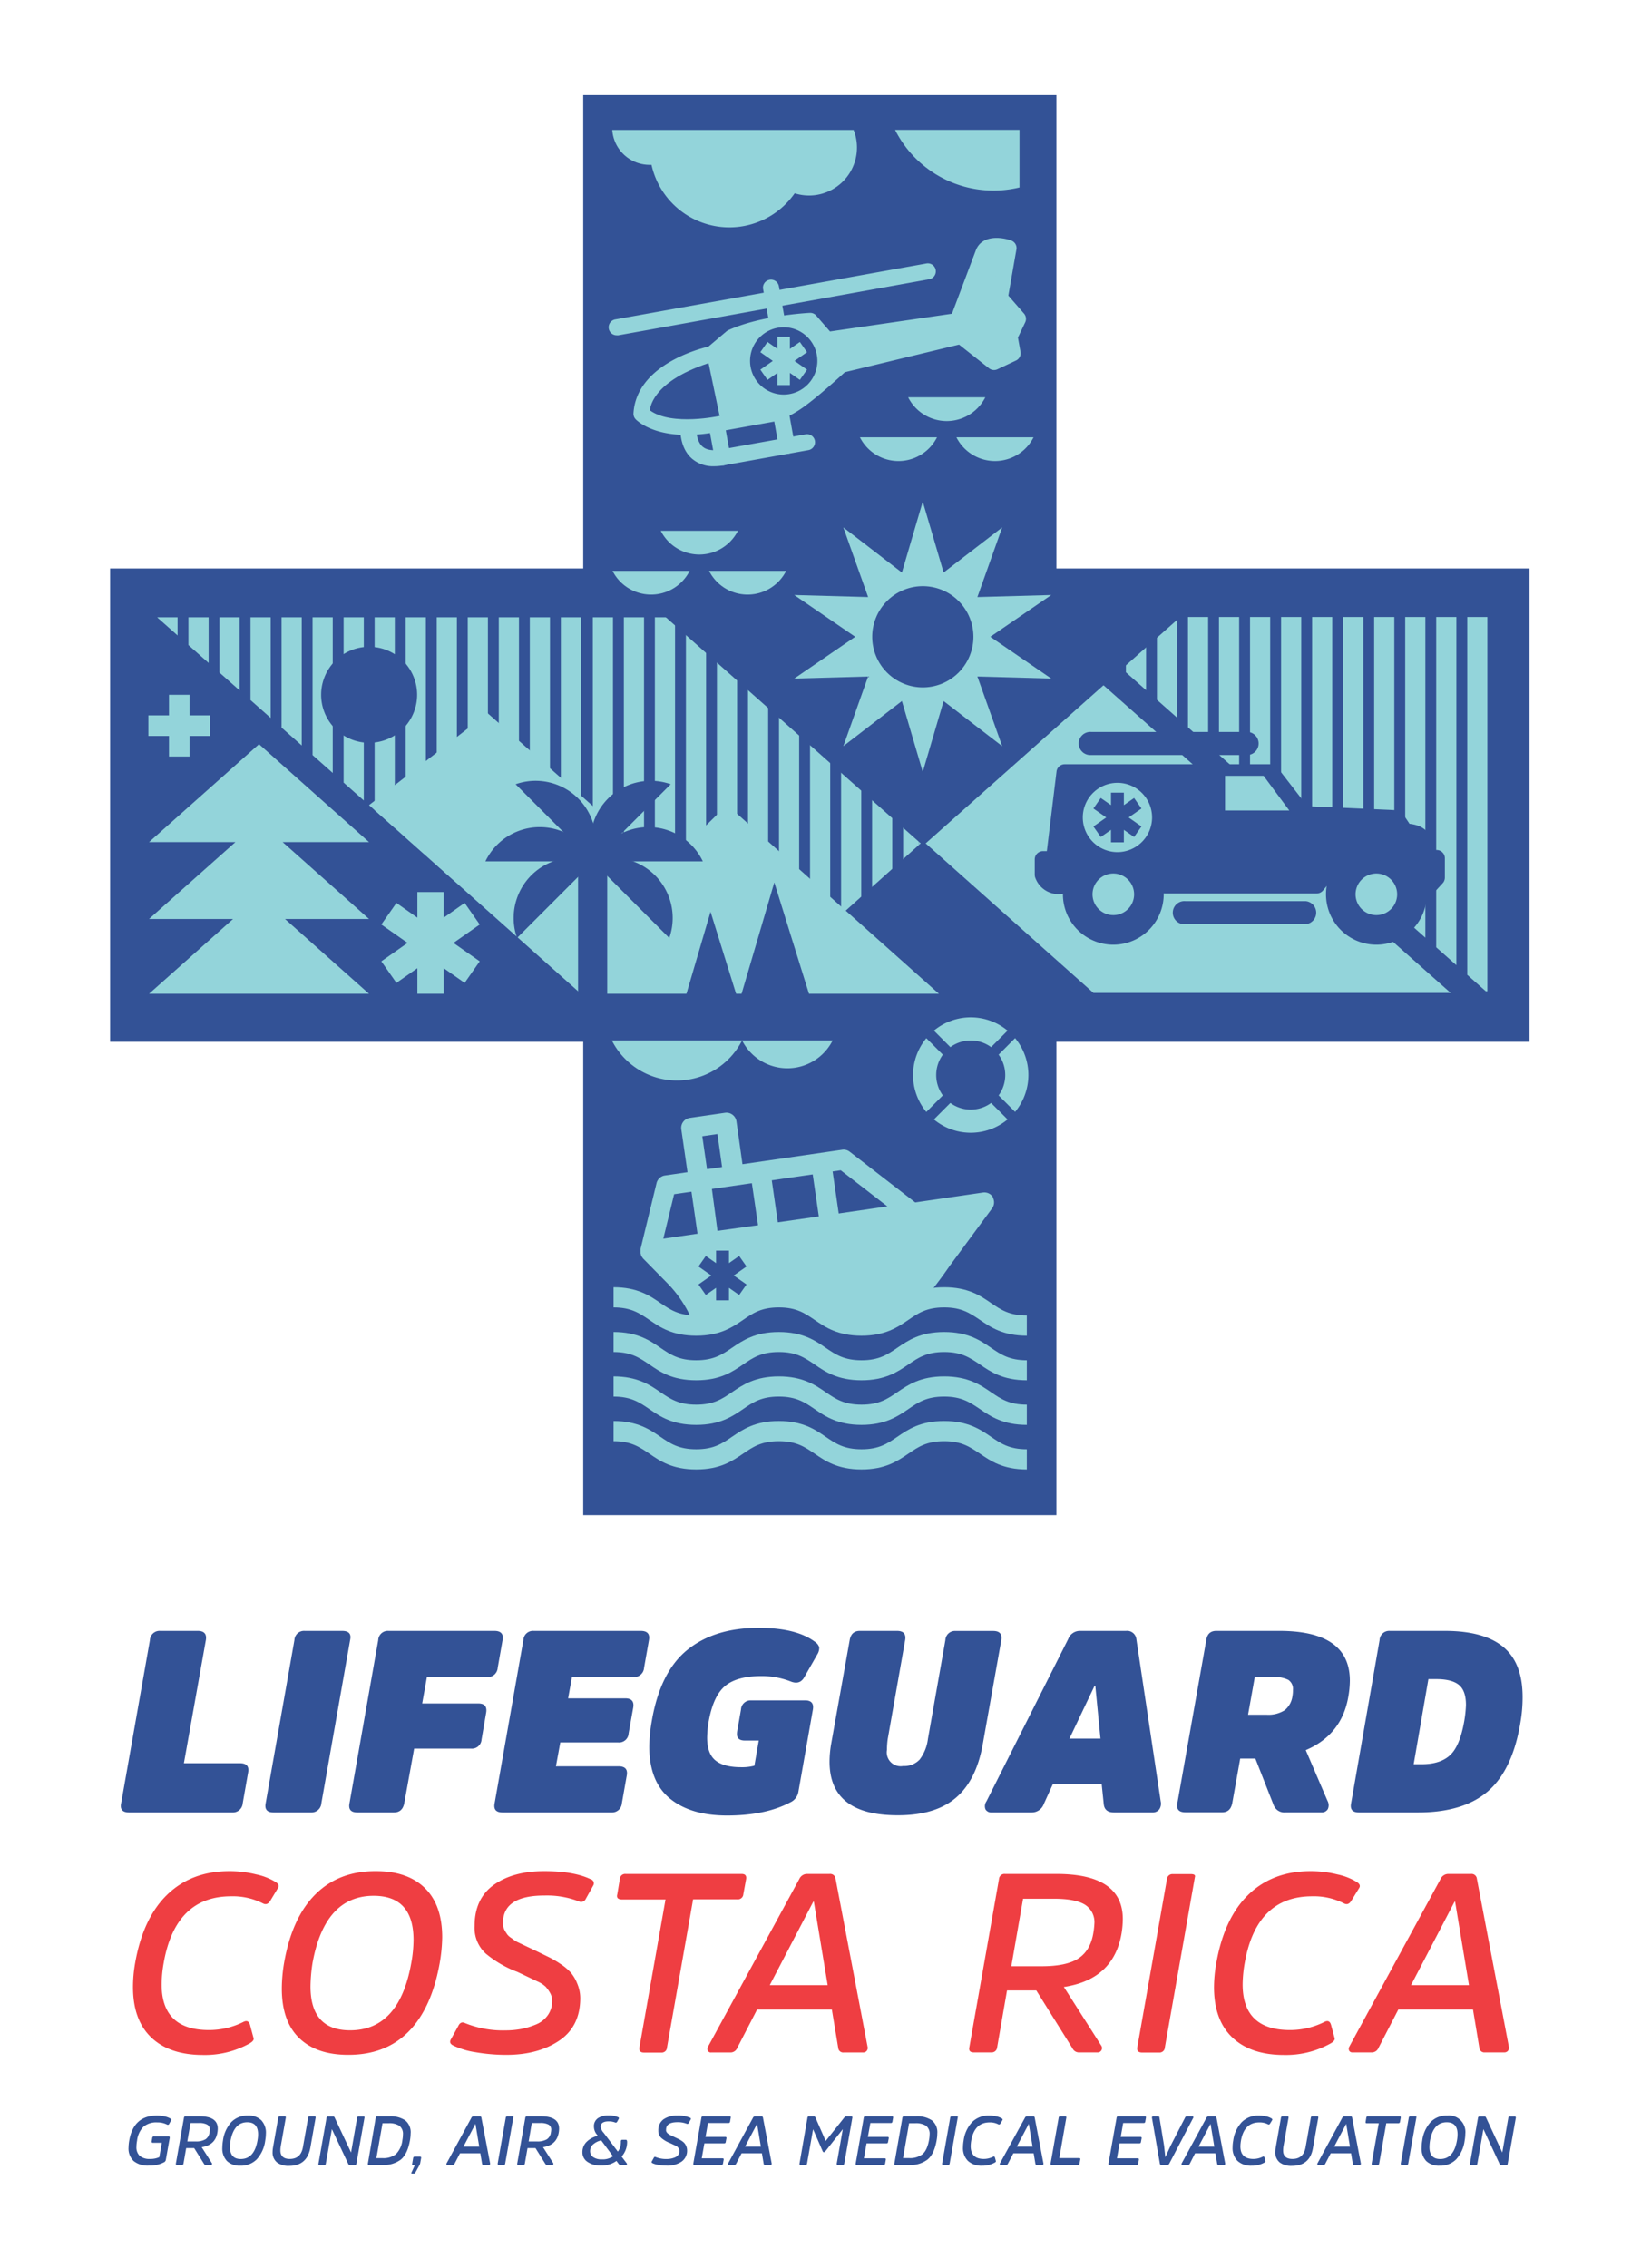 <svg id="Layer_1" data-name="Layer 1" xmlns="http://www.w3.org/2000/svg" xmlns:xlink="http://www.w3.org/1999/xlink" viewBox="0 0 500.94 687.83"><defs><style>.cls-1{fill:none;}.cls-2,.cls-7{fill:#335296;}.cls-3{fill:#ef3e42;}.cls-4,.cls-8{fill:#93d4da;}.cls-5{clip-path:url(#clip-path);}.cls-6{clip-path:url(#clip-path-2);}.cls-7,.cls-8{fill-rule:evenodd;}</style><clipPath id="clip-path"><polygon class="cls-1" points="322.69 187.14 451.29 301.07 451.29 187.14 322.69 187.14"/></clipPath><clipPath id="clip-path-2"><polygon class="cls-1" points="47.67 187.23 176.27 301.16 278.81 301.16 278.81 187.23 47.67 187.23"/></clipPath></defs><title>LogoNuevo</title><path class="cls-2" d="M62.46,497.47,55.8,534.79h17q3,0,2.49,2.8l-1.64,9.33a3,3,0,0,1-3.19,2.8H39.17q-3,0-2.41-2.8l8.73-49.46a2.92,2.92,0,0,1,3.11-2.8H60Q62.93,494.66,62.46,497.47Z"/><path class="cls-2" d="M80.61,546.92l8.72-49.46a2.91,2.91,0,0,1,3.11-2.8h11.35c2,0,2.8.85,2.48,2.56l-8.76,49.69a3,3,0,0,1-3.18,2.81H83Q80.07,549.72,80.61,546.92Z"/><path class="cls-2" d="M143,530.36H125.66l-3,16.55c-.36,1.87-1.41,2.81-3.16,2.81H108.43q-2.94,0-2.39-2.79l8.72-49.46a2.91,2.91,0,0,1,3.09-2.81H150q3,0,2.49,2.8l-1.48,8.4a3,3,0,0,1-3.19,2.8H129.53l-1.43,8h17q2.88,0,2.41,2.8l-1.4,8.16A2.93,2.93,0,0,1,143,530.36Z"/><path class="cls-2" d="M187.62,528.49H170l-1.32,7.23h19q3,0,2.49,2.8l-1.48,8.4a3,3,0,0,1-3.19,2.8h-33c-2,0-2.78-.93-2.42-2.8l8.72-49.46a2.91,2.91,0,0,1,3.11-2.8h32.5q3,0,2.49,2.8l-1.48,8.4a3,3,0,0,1-3.18,2.8H173.54l-1.16,6.45h17.34c1.92,0,2.72.94,2.41,2.8l-1.4,7.86A2.89,2.89,0,0,1,187.62,528.49Z"/><path class="cls-2" d="M227.9,515.73h16.41c1.87,0,2.65.94,2.33,2.8l-4.43,25.12a4.29,4.29,0,0,1-2.41,3q-7.55,4-19.21,4-11,0-17.3-5.13T197,529.66a48.7,48.7,0,0,1,.78-7.78q2.56-14.85,10.81-21.5t21.61-6.65q11.45,0,17.11,4.27a3.13,3.13,0,0,1,1.25,1.6,3.64,3.64,0,0,1-.55,2.14l-4,7c-.88,1.55-2.26,2-4.12,1.24a24.4,24.4,0,0,0-8.79-1.63q-7.47,0-11.08,3t-5,10.81a30.38,30.38,0,0,0-.46,4.9c0,3.21.84,5.51,2.52,6.88s4.29,2.06,7.82,2.06a14.43,14.43,0,0,0,4-.46l1.32-7.63H226c-1.87,0-2.65-.9-2.34-2.72l1.17-6.69A2.92,2.92,0,0,1,227.9,515.73Z"/><path class="cls-2" d="M272.38,550.58q-20.69,0-20.68-16.26a32.42,32.42,0,0,1,.47-5.29l5.64-31.56c.31-1.87,1.34-2.81,3.09-2.81h11.27c1.95,0,2.78.93,2.47,2.78l-5.28,29.95a23,23,0,0,0-.24,3.35,4.21,4.21,0,0,0,4.9,4.9,6.39,6.39,0,0,0,5-1.94,12.77,12.77,0,0,0,2.52-6.22l5.3-30a2.91,2.91,0,0,1,3.11-2.8h11.37c2,0,2.81.94,2.49,2.8L298.19,529q-1.95,11-8.2,16.3T272.38,550.58Z"/><path class="cls-2" d="M327.68,494.66h14a2.81,2.81,0,0,1,3.11,2.49l7.39,49.23a3.11,3.11,0,0,1-.47,2.45,2.53,2.53,0,0,1-2.1.89H338c-1.92,0-2.95-.86-3.11-2.57l-.62-6H319.44l-2.73,6a3.88,3.88,0,0,1-3.73,2.57H300.93a2,2,0,0,1-1.91-.93,2.52,2.52,0,0,1,.27-2.41l24.81-49.23A3.79,3.79,0,0,1,327.68,494.66Zm-3.19,32.66h9.41l-1.56-16h-.23Z"/><path class="cls-2" d="M369.05,494.66h19.17q21.34,0,21.35,15.09a29.5,29.5,0,0,1-.47,4.9q-2,11.51-12.91,16.17l6.61,15.4a2.81,2.81,0,0,1,.08,2.49,2.11,2.11,0,0,1-2,1H390.1a3.5,3.5,0,0,1-3.67-2.26l-5.53-14.07-4.6,0-2.41,13.49c-.36,1.87-1.39,2.81-3.08,2.81H359.69q-3,0-2.46-2.79L366,497.47C366.26,495.6,367.29,494.66,369.05,494.66Zm9.63,25.42h5.6a9.22,9.22,0,0,0,5.49-1.35,6.58,6.58,0,0,0,2.38-4.28,9.2,9.2,0,0,0,.15-1.86,3.28,3.28,0,0,0-1.4-3.08,9.18,9.18,0,0,0-4.58-.85h-5.6Z"/><path class="cls-2" d="M430.22,549.72H412.35c-2,0-2.77-.93-2.4-2.79l8.64-49.47a2.91,2.91,0,0,1,3.11-2.8h16.72q11.82,0,17.69,4.86t5.87,15.2a44,44,0,0,1-.62,7.47q-2.33,14.46-9.78,21T430.22,549.72Zm5.6-40.44H433.4l-4.47,25.82h2.41c3.79,0,6.66-.92,8.64-2.76s3.39-5.22,4.27-10.15a36.48,36.48,0,0,0,.55-5.06q0-4.35-2.15-6.1T435.82,509.28Z"/><path class="cls-3" d="M63.41,615.72A23.26,23.26,0,0,0,74,613.18c.92-.41,1.54-.1,1.85.93l1.07,4q.32.85-1.38,1.77a27.89,27.89,0,0,1-13.94,3.39q-10.1,0-15.67-5.27t-5.58-15.29A42.29,42.29,0,0,1,41,595.4q2.39-13.64,9.74-20.75t18.83-7.13a33.62,33.62,0,0,1,8.2,1,18.31,18.31,0,0,1,5.81,2.27c.93.56,1.18,1.18.77,1.84L82,576.53c-.62,1-1.37,1.23-2.24.77a20.13,20.13,0,0,0-9.62-2.15q-16.95,0-20.48,20.25a38.59,38.59,0,0,0-.62,6.39Q49,615.73,63.41,615.72Z"/><path class="cls-3" d="M114.07,567.52q9.63,0,14.87,5.16t5.23,14.94a49.3,49.3,0,0,1-.77,7.85q-2.46,13.71-9.47,20.76t-18.33,7q-9.61,0-14.86-5.12t-5.23-15a47.58,47.58,0,0,1,.69-7.77q2.39-13.71,9.51-20.79T114.07,567.52Zm-7.85,48.28q14.94,0,18.56-20.4a40,40,0,0,0,.69-7q0-13.39-12.09-13.4-14.86,0-18.56,20.41a49.45,49.45,0,0,0-.61,7.08Q94.21,615.8,106.22,615.8Z"/><path class="cls-3" d="M176.06,606q0,8.63-6.39,12.93t-16,4.31a54.41,54.41,0,0,1-9.39-.8,23.83,23.83,0,0,1-6.7-2c-.93-.46-1.21-1-.85-1.77l2.31-4.16c.46-1,1.13-1.33,2-.92a30.75,30.75,0,0,0,12.4,2.23,25.64,25.64,0,0,0,4.66-.42,23,23,0,0,0,4.5-1.36,8.07,8.07,0,0,0,3.58-2.78,7.27,7.27,0,0,0,1.35-4.4,4.72,4.72,0,0,0-.65-2.44,10.29,10.29,0,0,0-1.33-1.85,8.81,8.81,0,0,0-2.54-1.62l-2.71-1.29L157,598.09a33,33,0,0,1-9.63-5.58,10.56,10.56,0,0,1-3.38-8.28q0-8.38,5.85-12.55t15.32-4.16q9,0,14.09,2.47a1.27,1.27,0,0,1,.77,1.85l-2.23,4a1.59,1.59,0,0,1-2.16.85,26.85,26.85,0,0,0-10.47-1.77q-12.55,0-12.55,8.31a5.53,5.53,0,0,0,.15,1.31,4.75,4.75,0,0,0,.51,1.19c.23.38.45.71.65,1a4.28,4.28,0,0,0,1,.92c.49.34.87.61,1.12.81a7.62,7.62,0,0,0,1.4.78l1.46.7,1.67.79,1.7.8,4.11,2a29.69,29.69,0,0,1,3.68,2.14,15.76,15.76,0,0,1,3.19,2.7,12,12,0,0,1,1.92,3.32A11.37,11.37,0,0,1,176.06,606Z"/><path class="cls-3" d="M187.3,574.53l.77-4.62a1.61,1.61,0,0,1,1.77-1.54H225c1.08,0,1.54.51,1.39,1.54l-.85,4.62a1.65,1.65,0,0,1-1.85,1.54H210.3L202.38,621a1.6,1.6,0,0,1-1.75,1.55h-5.25c-1.06,0-1.52-.51-1.37-1.54l7.92-44.89H188.61C187.48,576.07,187,575.56,187.3,574.53Z"/><path class="cls-3" d="M244.81,568.37h6.9a1.63,1.63,0,0,1,1.82,1.48l9.7,50.9A1.45,1.45,0,0,1,263,622a1.41,1.41,0,0,1-1.2.52H256a1.51,1.51,0,0,1-1.67-1.38l-1.93-11.63H229.71l-6,11.6a2.23,2.23,0,0,1-1.92,1.41h-6a1,1,0,0,1-1-.5,1.29,1.29,0,0,1,0-1.19l27.72-50.9A2.59,2.59,0,0,1,244.81,568.37ZM233.56,602.1h17.57l-4.2-25.34-.16,0Z"/><path class="cls-3" d="M304.94,568.37h15.61q20.13,0,20.13,13.71a29.17,29.17,0,0,1-.38,4.31q-2.4,14-17.51,16.26l11.4,17.87a1.32,1.32,0,0,1,0,1.33,1.29,1.29,0,0,1-1.27.65h-5.4a2.16,2.16,0,0,1-2.09-1.2l-11-17.59h-8.88l-3,17.26a1.66,1.66,0,0,1-1.76,1.53h-5.3q-1.69,0-1.38-1.53l9-51.05A1.66,1.66,0,0,1,304.94,568.37Zm1.91,28h9.25q7.56,0,11.18-2.42c2.41-1.62,3.91-4.2,4.47-7.74a23,23,0,0,0,.31-2.78,6.23,6.23,0,0,0-2.93-5.77c-1.95-1.18-5.05-1.77-9.32-1.77h-9.39Z"/><path class="cls-3" d="M345.07,621l9-51.05a1.68,1.68,0,0,1,1.77-1.54h5.4c1.08,0,1.51.3,1.31.91l-9.11,51.66a1.61,1.61,0,0,1-1.75,1.56h-5.25C345.37,622.5,344.92,622,345.07,621Z"/><path class="cls-3" d="M391.42,615.72A23.22,23.22,0,0,0,402,613.18c.93-.41,1.54-.1,1.85.93l1.08,4c.2.57-.26,1.16-1.39,1.77a27.85,27.85,0,0,1-13.93,3.39q-10.09,0-15.67-5.27t-5.59-15.29a42.35,42.35,0,0,1,.7-7.31q2.39-13.64,9.74-20.75t18.82-7.13a33.56,33.56,0,0,1,8.2,1,18.39,18.39,0,0,1,5.82,2.27c.92.56,1.18,1.18.77,1.84L410,576.53c-.62,1-1.36,1.23-2.23.77a20.14,20.14,0,0,0-9.63-2.15q-16.94,0-20.48,20.25a39.7,39.7,0,0,0-.62,6.39Q377,615.73,391.42,615.72Z"/><path class="cls-3" d="M439.38,568.37h6.9a1.63,1.63,0,0,1,1.83,1.48l9.7,50.9a1.42,1.42,0,0,1-.25,1.23,1.39,1.39,0,0,1-1.19.52h-5.83a1.52,1.52,0,0,1-1.68-1.38l-1.93-11.63H424.28l-6,11.6a2.22,2.22,0,0,1-1.91,1.41h-6a1.06,1.06,0,0,1-1-.5,1.35,1.35,0,0,1,0-1.19l27.72-50.9A2.59,2.59,0,0,1,439.38,568.37ZM428.13,602.1h17.58l-4.21-25.34-.15,0Z"/><polygon class="cls-2" points="176.96 28.85 320.53 28.85 320.53 172.42 464.09 172.42 464.09 315.98 320.53 315.98 320.53 459.54 176.96 459.54 176.96 315.98 33.4 315.98 33.4 172.42 176.96 172.42 176.96 28.85"/><polygon class="cls-4" points="51.27 210.73 57.51 210.73 57.51 216.97 63.75 216.97 63.75 223.22 57.51 223.22 57.51 229.46 51.27 229.46 51.27 223.22 45.02 223.22 45.02 216.97 51.27 216.97 51.27 210.73"/><path class="cls-4" d="M311.56,418.64c-7.22,0-11-2.56-14.27-4.82-3-2-5.49-3.75-10.81-3.75s-7.87,1.74-10.82,3.75c-3.3,2.26-7.05,4.82-14.26,4.82s-11-2.56-14.27-4.82c-2.94-2-5.49-3.75-10.81-3.75s-7.87,1.74-10.81,3.75c-3.31,2.26-7,4.82-14.27,4.82s-11-2.56-14.26-4.82c-2.95-2-5.49-3.75-10.81-3.75V404c7.21,0,11,2.56,14.26,4.82,2.95,2,5.49,3.75,10.81,3.75s7.87-1.74,10.81-3.75c3.31-2.26,7.06-4.82,14.27-4.82s11,2.56,14.27,4.82c2.94,2,5.49,3.75,10.81,3.75s7.86-1.74,10.81-3.75c3.3-2.26,7.05-4.82,14.27-4.82s11,2.56,14.26,4.82c2.95,2,5.49,3.75,10.82,3.75Z"/><path class="cls-4" d="M301.31,363.16a3.06,3.06,0,0,0-3.07-1.46l-20.54,3-19.87-15.37a3,3,0,0,0-2.31-.61l-30.24,4.39-1.83-13a3.07,3.07,0,0,0-3.47-2.6l-10.67,1.55a3.05,3.05,0,0,0-2.59,3.47l1.88,13-6.85,1a3.07,3.07,0,0,0-2.54,2.31l-4.84,19.9s0,.06,0,.09l0,.16a2.08,2.08,0,0,0,0,.23c0,.06,0,.12,0,.17a1.93,1.93,0,0,0,0,.24.86.86,0,0,0,0,.16,2,2,0,0,0,0,.24.77.77,0,0,0,0,.15l.09.27,0,.11c0,.12.1.24.16.36a.22.22,0,0,1,0,.08l.17.25.09.12.12.15,0,0,0,.06,7.55,7.68a36.22,36.22,0,0,1,8.36,13.57c0,.06.05.11.07.16a8.36,8.36,0,0,1,1.21-.83,28.94,28.94,0,0,1,8.67-3.05,7.7,7.7,0,0,1,5.44-4.41c6.08-1.06,12-3.17,18-.24a15.09,15.09,0,0,1,3.83,2.73c.75.29,1.5.61,2.26,1s1.5.75,2.24,1.13c.23.12.9.62,1.2.81h.09l-.27-.24c.89.21,1.05.3.52.26l.38,0,.62,0c5.78-.45,11.49-1.37,17.26-2.34a9.14,9.14,0,0,1,7.57-3.12c2.54-3.05,5.34-6.65,8.1-10.67l12.92-17.52a3.07,3.07,0,0,0,.16-3.39m-99.92,12.59,3.28-13.49,5.26-.76,1.84,12.74Zm11.83-31.07,4.59-.67,1.41,10-4.56.66Zm4.61,28.69L216,360.62l12.13-1.76L230,371.61ZM236,370.73,234.17,358l12.42-1.8,1.85,12.75Zm18.48-2.68-1.85-12.75,2.46-.35,14.16,10.95Z"/><path class="cls-4" d="M311.56,405.12c-7.22,0-11-2.57-14.27-4.82-3-2-5.49-3.76-10.81-3.76s-7.87,1.74-10.82,3.76c-3.3,2.25-7.05,4.82-14.26,4.82s-11-2.57-14.27-4.82c-2.94-2-5.49-3.76-10.81-3.76s-7.87,1.74-10.81,3.76c-3.31,2.25-7,4.82-14.27,4.82s-11-2.57-14.26-4.82c-2.95-2-5.49-3.76-10.81-3.76v-6.12c7.21,0,11,2.56,14.26,4.82,2.95,2,5.49,3.75,10.81,3.75s7.87-1.74,10.81-3.75c3.31-2.26,7.06-4.82,14.27-4.82s11,2.56,14.27,4.82c2.94,2,5.49,3.75,10.81,3.75s7.86-1.74,10.81-3.75c3.3-2.26,7.05-4.82,14.27-4.82s11,2.56,14.26,4.82c2.95,2,5.49,3.75,10.82,3.75Z"/><path class="cls-4" d="M311.56,445.69c-7.22,0-11-2.56-14.27-4.82-3-2-5.49-3.75-10.81-3.75s-7.87,1.74-10.82,3.75c-3.3,2.26-7.05,4.82-14.26,4.82s-11-2.56-14.27-4.82c-2.94-2-5.49-3.75-10.81-3.75s-7.87,1.74-10.81,3.75c-3.31,2.26-7,4.82-14.27,4.82s-11-2.56-14.26-4.82c-2.95-2-5.49-3.75-10.81-3.75V431c7.21,0,11,2.56,14.26,4.82,2.95,2,5.49,3.75,10.81,3.75s7.87-1.74,10.81-3.75c3.31-2.26,7.06-4.82,14.27-4.82s11,2.56,14.27,4.82c2.94,2,5.49,3.75,10.81,3.75s7.86-1.74,10.81-3.75c3.3-2.26,7.05-4.82,14.27-4.82s11,2.56,14.26,4.82c2.95,2,5.49,3.75,10.82,3.75Z"/><path class="cls-4" d="M311.56,432.17c-7.22,0-11-2.57-14.27-4.82-3-2-5.49-3.76-10.81-3.76s-7.87,1.74-10.82,3.76c-3.3,2.25-7.05,4.82-14.26,4.82s-11-2.57-14.27-4.82c-2.94-2-5.49-3.76-10.81-3.76s-7.87,1.74-10.81,3.76c-3.31,2.25-7,4.82-14.27,4.82s-11-2.57-14.26-4.82c-2.95-2-5.49-3.76-10.81-3.76v-6.12c7.21,0,11,2.56,14.26,4.82,2.95,2,5.49,3.75,10.81,3.75s7.87-1.74,10.81-3.75c3.31-2.26,7.06-4.82,14.27-4.82s11,2.56,14.27,4.82c2.94,2,5.49,3.75,10.81,3.75s7.86-1.74,10.81-3.75c3.3-2.26,7.05-4.82,14.27-4.82s11,2.56,14.26,4.82c2.95,2,5.49,3.75,10.82,3.75Z"/><g class="cls-5"><rect class="cls-4" x="332.2" y="185.29" width="6.12" height="115.37"/><rect class="cls-4" x="322.78" y="185.29" width="6.12" height="115.37"/><rect class="cls-4" x="341.62" y="185.29" width="6.12" height="115.37"/><rect class="cls-4" x="351.03" y="185.29" width="6.12" height="115.37"/><rect class="cls-4" x="360.45" y="185.29" width="6.12" height="115.37"/><rect class="cls-4" x="369.86" y="185.29" width="6.12" height="115.37"/><rect class="cls-4" x="379.28" y="185.29" width="6.12" height="115.37"/><rect class="cls-4" x="388.7" y="185.29" width="6.12" height="115.37"/><rect class="cls-4" x="398.11" y="185.29" width="6.12" height="115.37"/><rect class="cls-4" x="407.53" y="185.29" width="6.12" height="115.37"/><rect class="cls-4" x="416.94" y="185.29" width="6.12" height="115.37"/><rect class="cls-4" x="426.36" y="185.29" width="6.12" height="115.37"/><rect class="cls-4" x="435.77" y="185.29" width="6.12" height="115.37"/><rect class="cls-4" x="445.19" y="185.29" width="6.12" height="115.37"/></g><g class="cls-6"><rect class="cls-4" x="57.18" y="185.38" width="6.12" height="115.37"/><rect class="cls-4" x="47.76" y="185.38" width="6.12" height="115.37"/><rect class="cls-4" x="66.59" y="185.38" width="6.12" height="115.37"/><rect class="cls-4" x="76.01" y="185.38" width="6.12" height="115.37"/><rect class="cls-4" x="85.43" y="185.38" width="6.12" height="115.37"/><rect class="cls-4" x="94.84" y="185.38" width="6.12" height="115.37"/><rect class="cls-4" x="104.26" y="185.38" width="6.12" height="115.37"/><rect class="cls-4" x="113.67" y="185.38" width="6.12" height="115.37"/><rect class="cls-4" x="123.09" y="185.38" width="6.12" height="115.37"/><rect class="cls-4" x="132.51" y="185.38" width="6.12" height="115.37"/><rect class="cls-4" x="141.92" y="185.38" width="6.12" height="115.37"/><rect class="cls-4" x="151.34" y="185.38" width="6.12" height="115.37"/><rect class="cls-4" x="160.75" y="185.38" width="6.12" height="115.37"/><rect class="cls-4" x="170.17" y="185.38" width="6.12" height="115.37"/><rect class="cls-4" x="189.29" y="186.42" width="6.12" height="115.37"/><rect class="cls-4" x="179.87" y="186.42" width="6.12" height="115.37"/><rect class="cls-4" x="198.7" y="186.42" width="6.12" height="115.37"/><rect class="cls-4" x="208.12" y="186.42" width="6.12" height="115.37"/><rect class="cls-4" x="217.53" y="186.42" width="6.12" height="115.37"/><rect class="cls-4" x="226.95" y="186.42" width="6.12" height="115.37"/><rect class="cls-4" x="236.36" y="186.42" width="6.12" height="115.37"/><rect class="cls-4" x="245.78" y="186.42" width="6.12" height="115.37"/><rect class="cls-4" x="255.2" y="186.42" width="6.12" height="115.37"/><rect class="cls-4" x="264.61" y="186.42" width="6.12" height="115.37"/><rect class="cls-4" x="274.03" y="186.42" width="6.12" height="115.37"/><rect class="cls-4" x="283.44" y="186.42" width="6.12" height="115.37"/><rect class="cls-4" x="292.86" y="186.42" width="6.12" height="115.37"/><rect class="cls-4" x="302.28" y="186.42" width="6.12" height="115.37"/></g><polygon class="cls-4" points="311.56 187.23 278.81 187.23 278.81 301.16 318.01 301.16 440.16 301.16 311.56 187.23"/><polygon class="cls-7" points="217.27 379.32 221.17 379.32 221.17 383.11 224.27 380.94 226.51 384.13 222.62 386.86 226.51 389.58 224.27 392.77 221.17 390.6 221.17 394.39 217.27 394.39 217.27 390.6 214.16 392.77 211.93 389.58 215.82 386.86 211.93 384.13 214.16 380.94 217.27 383.11 217.27 379.32"/><polygon class="cls-8" points="126.64 270.56 134.62 270.56 134.62 278.33 140.98 273.87 145.56 280.41 137.59 285.99 145.56 291.57 140.98 298.11 134.62 293.66 134.62 301.42 126.64 301.42 126.64 293.66 120.28 298.11 115.7 291.57 123.67 285.99 115.7 280.41 120.28 273.87 126.64 278.33 126.64 270.56"/><polygon class="cls-2" points="280.11 256.47 200.39 185.77 359.57 185.85 280.11 256.47"/><polygon class="cls-8" points="259.48 193.14 240.99 180.47 263.4 181.09 255.88 159.97 273.65 173.65 279.98 152.14 286.31 173.65 304.08 159.97 296.56 181.09 318.97 180.47 300.48 193.14 318.97 205.81 296.56 205.19 304.08 226.31 286.31 212.63 279.98 234.13 273.65 212.63 255.88 226.31 263.4 205.19 240.99 205.81 259.48 193.14"/><path class="cls-2" d="M280,177.79a15.35,15.35,0,1,1-15.35,15.35A15.35,15.35,0,0,1,280,177.79"/><path class="cls-2" d="M112,196.17a14.56,14.56,0,1,1-14.56,14.56A14.56,14.56,0,0,1,112,196.17"/><path class="cls-4" d="M185.77,39.42A11.36,11.36,0,0,0,197.1,50h.58a24.19,24.19,0,0,0,43.44,8.63,14.7,14.7,0,0,0,4.38.67A14.54,14.54,0,0,0,259,39.42Z"/><path class="cls-4" d="M185.64,315.56a22.14,22.14,0,0,0,39.52,0Z"/><path class="cls-4" d="M225.16,315.56a15.4,15.4,0,0,0,27.49,0Z"/><path class="cls-4" d="M200.49,161a13.12,13.12,0,0,0,23.41,0Z"/><path class="cls-4" d="M185.85,173.15a13.12,13.12,0,0,0,23.41,0Z"/><path class="cls-4" d="M215.14,173.15a13.11,13.11,0,0,0,23.4,0Z"/><path class="cls-4" d="M275.55,120.5a13.11,13.11,0,0,0,23.41,0Z"/><path class="cls-4" d="M260.91,132.63a13.11,13.11,0,0,0,23.4,0Z"/><path class="cls-4" d="M290.19,132.63a13.12,13.12,0,0,0,23.41,0Z"/><polygon class="cls-2" points="225.61 304 280.1 255.12 334.96 304 275.23 304 225.61 304"/><polygon class="cls-4" points="111.97 244.2 147.93 216.29 201.14 263.23 220.59 244.1 284.89 301.42 176.27 301.42 111.97 244.2"/><polygon class="cls-8" points="95.28 263.88 85.76 255.41 111.97 255.41 95.28 240.56 78.59 225.71 61.91 240.56 45.22 255.41 71.43 255.41 61.91 263.88 45.22 278.73 70.72 278.73 61.91 286.57 45.22 301.42 78.59 301.42 111.97 301.42 95.28 286.57 86.47 278.73 111.97 278.73 95.28 263.88"/><path class="cls-4" d="M309.33,39.4H271.58a33.45,33.45,0,0,0,37.75,17.46Z"/><path class="cls-4" d="M187.16,101.7a2.43,2.43,0,0,1-.43-4.83L281,79.93a2.43,2.43,0,1,1,.86,4.78l-94.29,17a3.27,3.27,0,0,1-.44,0"/><path class="cls-4" d="M235.85,100.36a2.43,2.43,0,0,1-2.39-2l-1.92-10.68a2.43,2.43,0,0,1,4.79-.86l1.91,10.68a2.43,2.43,0,0,1-2,2.82,2.15,2.15,0,0,1-.43,0"/><path class="cls-4" d="M245.78,97.33s-14.23.68-23.78,5l-5.93,5s-20.59,4.26-21.43,18.12c0,0,5.65,6.13,21.77,3.23l19-3.41a33.19,33.19,0,0,0,8.09-4.65c4.64-3.46,11.69-10,11.69-10l36.41-8.79,10,8,5.64-2.7-.91-5.1,2.54-5.34-5.51-6.33L306,75.24s-5.93-2.13-7.58,1.36L290.6,97.36l-39.78,5.78Z"/><path class="cls-4" d="M208.34,131.92c-10.92,0-15.27-4.54-15.49-4.78a2.41,2.41,0,0,1-.64-1.79c.86-14.26,19-19.34,22.74-20.22l5.48-4.63a3,3,0,0,1,.56-.36c9.86-4.48,24.08-5.21,24.68-5.24a2.42,2.42,0,0,1,2,.84l4.17,4.8,37-5.38,7.31-19.42.08-.18c2-4.33,7.62-3.68,10.6-2.61a2.43,2.43,0,0,1,1.57,2.71l-2.45,14,4.76,5.46a2.45,2.45,0,0,1,.36,2.64l-2.21,4.63.78,4.33a2.44,2.44,0,0,1-1.34,2.62L302.65,112a2.43,2.43,0,0,1-2.56-.29L291,104.52l-34.65,8.37c-1.67,1.53-7.37,6.7-11.41,9.72a35.07,35.07,0,0,1-8.76,5,2.37,2.37,0,0,1-.36.09l-19,3.42a48.38,48.38,0,0,1-8.5.8m-11.13-7.49c1.91,1.26,7.53,3.91,18.77,1.9L234.76,123a32.74,32.74,0,0,0,7.28-4.24c4.47-3.34,11.42-9.76,11.49-9.82a2.28,2.28,0,0,1,1.08-.58l33.94-8.2-37.38,5.43a2.4,2.4,0,0,1-2.19-.81l-4.24-4.89c-3.47.26-14,1.3-21.43,4.6l-5.67,4.78a2.33,2.33,0,0,1-1.08.53c-.17,0-17.5,3.79-19.35,14.68m18.86-17.06h0Zm75.76-7.91a2.4,2.4,0,0,1,1.28.52l8.81,7,2.6-1.24-.59-3.27a2.43,2.43,0,0,1,.2-1.48L306,97.1,301.52,92a2.44,2.44,0,0,1-.56-2l2.25-12.86c-1.12-.14-2.22-.06-2.55.5l-7.78,20.62a2.45,2.45,0,0,1-1.05,1.25"/><path class="cls-4" d="M216.65,141.41a9.75,9.75,0,0,1-6.84-2.43c-3.85-3.51-3.39-9.45-3.36-9.7a2.43,2.43,0,0,1,4.84.41c-.08,1.06.09,4.15,1.82,5.71,1.2,1.09,3.12,1.4,5.71.93l25.61-4.6a2.43,2.43,0,1,1,.86,4.79l-25.61,4.6a16.31,16.31,0,0,1-3,.29"/><path class="cls-4" d="M219.25,141.16a2.43,2.43,0,0,1-2.39-2L215,129a2.43,2.43,0,1,1,4.79-.86l1.83,10.19a2.42,2.42,0,0,1-2,2.82,2.18,2.18,0,0,1-.44,0"/><path class="cls-4" d="M238.72,137.66a2.43,2.43,0,0,1-2.39-2l-1.89-10.52a2.43,2.43,0,1,1,4.79-.86l1.89,10.52a2.43,2.43,0,0,1-2,2.82,2.09,2.09,0,0,1-.43,0"/><path class="cls-7" d="M237.78,119.68A10.21,10.21,0,1,1,248,109.47a10.23,10.23,0,0,1-10.2,10.21"/><polygon class="cls-8" points="235.88 102.15 239.67 102.15 239.67 105.83 242.69 103.72 244.86 106.82 241.08 109.47 244.86 112.12 242.69 115.22 239.67 113.11 239.67 116.79 235.88 116.79 235.88 113.11 232.87 115.22 230.7 112.12 234.48 109.47 230.7 106.82 232.87 103.72 235.88 105.83 235.88 102.15"/><path class="cls-2" d="M197.21,124.43s0-8.46,17.78-14.28l3.35,16s-14.47,3.16-21.13-1.68"/><path class="cls-2" d="M404.83,271.24a12.79,12.79,0,1,0,12.78-12.79,12.79,12.79,0,0,0-12.78,12.79"/><path class="cls-2" d="M417.61,286.53a15.29,15.29,0,1,1,15.3-15.29,15.31,15.31,0,0,1-15.3,15.29m0-25.57a10.28,10.28,0,1,0,10.29,10.28A10.29,10.29,0,0,0,417.61,261"/><path class="cls-2" d="M325,271.24a12.79,12.79,0,1,0,12.79-12.79A12.79,12.79,0,0,0,325,271.24"/><path class="cls-2" d="M337.8,286.53a15.29,15.29,0,1,1,15.29-15.29,15.31,15.31,0,0,1-15.29,15.29m0-25.57a10.28,10.28,0,1,0,10.28,10.28A10.29,10.29,0,0,0,337.8,261"/><path class="cls-2" d="M433.69,268.53l-7.53-12.79H410l-10.51,12.79h-46l-7.84-12.79H330.36l-7.66,12.79a5.23,5.23,0,0,1-6.24-3.21v-4.63h3.39l3.21-26.37h62.53L395.38,247l28.15,1.25,2.68,4.1s4.81,0,5.16,2.49a7,7,0,0,1-.18,3.64l.72,1.88h3.92v5.88Z"/><path class="cls-2" d="M321.33,271.2a7.51,7.51,0,0,1-7.18-4.91,2.7,2.7,0,0,1-.19-1v-4.63a2.5,2.5,0,0,1,2.5-2.51h1.17L320.57,234a2.5,2.5,0,0,1,2.49-2.2h62.53a2.53,2.53,0,0,1,2,1l9.09,11.73,27,1.2a2.47,2.47,0,0,1,2,1.13l2,3c2.87.31,5.82,1.63,6.24,4.57a12.08,12.08,0,0,1,.06,3.37h1.92a2.5,2.5,0,0,1,2.5,2.5v5.88a2.53,2.53,0,0,1-.66,1.7l-2.14,2.32a2.51,2.51,0,0,1-4-.43l-6.8-11.55H411.18l-9.76,11.87a2.51,2.51,0,0,1-1.94.91h-46a2.52,2.52,0,0,1-2.14-1.19l-7.1-11.59h-12.5l-6.93,11.56a2.54,2.54,0,0,1-1.46,1.13,8.08,8.08,0,0,1-2.06.26M319,264.76a2.5,2.5,0,0,0,2.2,1.44l7-11.75a2.51,2.51,0,0,1,2.15-1.21h15.32a2.52,2.52,0,0,1,2.14,1.19l7.1,11.59H398.3l9.76-11.87a2.48,2.48,0,0,1,1.93-.91h13.83l-1.68-2.58-26.87-1.19a2.48,2.48,0,0,1-1.86-1l-9.05-11.68H325.27L322.34,261a2.51,2.51,0,0,1-2.49,2.2H319Zm114.28-1.92.07.13v-.13Zm-4.43-7.52.12.2c0-.05,0-.09,0-.14l-.1-.06"/><path class="cls-2" d="M378.64,229H331.08a3.51,3.51,0,1,1,0-7h47.56a3.51,3.51,0,0,1,0,7"/><path class="cls-2" d="M396.11,280.32H359.62a3.51,3.51,0,1,1,0-7h36.49a3.51,3.51,0,0,1,0,7"/><polygon class="cls-4" points="391.19 245.82 383.4 235.31 371.7 235.31 371.7 245.82 391.19 245.82"/><path class="cls-8" d="M344.11,271.24a6.31,6.31,0,1,1-6.31-6.3,6.32,6.32,0,0,1,6.31,6.3"/><path class="cls-8" d="M423.92,271.24a6.31,6.31,0,1,1-6.31-6.3,6.31,6.31,0,0,1,6.31,6.3"/><path class="cls-8" d="M339.05,258.45a10.51,10.51,0,1,1,10.51-10.51,10.53,10.53,0,0,1-10.51,10.51"/><polygon class="cls-7" points="337.1 240.41 341 240.41 341 244.2 344.1 242.03 346.34 245.22 342.45 247.94 346.34 250.67 344.1 253.86 341 251.69 341 255.48 337.1 255.48 337.1 251.69 333.99 253.86 331.76 250.67 335.65 247.94 331.76 245.22 333.99 242.03 337.1 244.2 337.1 240.41"/><polygon class="cls-2" points="207.52 304 215.59 276.54 224.15 304 207.52 304"/><polygon class="cls-2" points="224.31 303.79 234.94 267.65 246.2 303.79 224.31 303.79"/><path class="cls-4" d="M288.36,317.6a10.51,10.51,0,0,1,12.36,0l5-5a17.51,17.51,0,0,0-22.36,0Z"/><path class="cls-4" d="M286.07,332.24a10.49,10.49,0,0,1,0-12.35l-5-5a17.52,17.52,0,0,0,0,22.37Z"/><path class="cls-4" d="M300.72,334.53a10.47,10.47,0,0,1-12.36,0l-5,5a17.51,17.51,0,0,0,22.36,0Z"/><path class="cls-4" d="M303,319.89a10.49,10.49,0,0,1,0,12.35l5,5a17.52,17.52,0,0,0,0-22.37Z"/><path class="cls-2" d="M213.25,261.25a18.29,18.29,0,0,0-33,0Z"/><path class="cls-2" d="M180.28,261.25a18.3,18.3,0,0,0-33,0Z"/><path class="cls-2" d="M203.51,237.86a18.28,18.28,0,0,0-23.31,23.31Z"/><path class="cls-2" d="M180.2,261.17a18.29,18.29,0,0,0-23.32,23.32Z"/><path class="cls-2" d="M203.07,284.49a18.29,18.29,0,0,0-23.31-23.32Z"/><path class="cls-2" d="M179.76,261.17a18.28,18.28,0,0,0-23.31-23.31Z"/><rect class="cls-2" x="175.4" y="257.27" width="8.84" height="44.96"/><path class="cls-2" d="M46.71,648h4.43q.42,0,.36.42l-1.19,6.7a1,1,0,0,1-.56.71,9.28,9.28,0,0,1-4.59,1,6.8,6.8,0,0,1-4.59-1.37A5.2,5.2,0,0,1,39,651.34a13.2,13.2,0,0,1,.21-2.1q1.31-7.57,8.42-7.58a10.23,10.23,0,0,1,2.39.28,5.82,5.82,0,0,1,1.73.67c.23.16.3.33.18.5l-.6,1.09a.44.44,0,0,1-.63.21,6.34,6.34,0,0,0-3-.67,6,6,0,0,0-4.18,1.32,7.12,7.12,0,0,0-1.93,4.2,9.61,9.61,0,0,0-.19,1.81,3.57,3.57,0,0,0,1,2.82,4.7,4.7,0,0,0,3.17.92,6.43,6.43,0,0,0,2.77-.55l.75-4.35H46.39c-.29,0-.42-.13-.38-.4l.19-1.09A.45.45,0,0,1,46.71,648Z"/><path class="cls-2" d="M56.32,641.89h4.26q5.49,0,5.49,3.74a7.84,7.84,0,0,1-.11,1.18q-.64,3.83-4.77,4.43l3.11,4.87a.38.38,0,0,1,0,.37.36.36,0,0,1-.35.17H62.49a.58.58,0,0,1-.57-.32l-3-4.8H56.49l-.82,4.71a.45.45,0,0,1-.49.41H53.74c-.31,0-.43-.13-.38-.41l2.46-13.93A.45.45,0,0,1,56.32,641.89Zm.52,7.62h2.52a5.57,5.57,0,0,0,3-.66,2.92,2.92,0,0,0,1.22-2.11,5.42,5.42,0,0,0,.09-.75,1.71,1.71,0,0,0-.8-1.58,5.11,5.11,0,0,0-2.54-.48H57.81Z"/><path class="cls-2" d="M75.2,641.66a5.55,5.55,0,0,1,4.06,1.41,5.46,5.46,0,0,1,1.42,4.07,13.32,13.32,0,0,1-.21,2.14,10.38,10.38,0,0,1-2.58,5.66,6.74,6.74,0,0,1-5,1.92,5.55,5.55,0,0,1-4-1.39,5.47,5.47,0,0,1-1.43-4.09,13.76,13.76,0,0,1,.19-2.12,10.28,10.28,0,0,1,2.59-5.67A6.81,6.81,0,0,1,75.2,641.66Zm-2.14,13.17c2.72,0,4.4-1.86,5.06-5.57a10.45,10.45,0,0,0,.19-1.91q0-3.65-3.3-3.65-4,0-5.06,5.56a13.89,13.89,0,0,0-.17,1.93C69.78,653.62,70.88,654.83,73.06,654.83Z"/><path class="cls-2" d="M87.73,656.91A5.71,5.71,0,0,1,84,655.83a3.87,3.87,0,0,1-1.29-3.12,7.91,7.91,0,0,1,.12-1.33l1.6-9.07a.47.47,0,0,1,.5-.42h1.43c.3,0,.41.14.36.42l-1.57,8.88a9.18,9.18,0,0,0-.07,1.07c0,1.7,1,2.55,2.84,2.55q3.38,0,4-3.62l1.58-8.88a.45.45,0,0,1,.48-.42h1.43q.42,0,.36.42l-1.6,9.07C93.5,655.06,91.36,656.91,87.73,656.91Z"/><path class="cls-2" d="M110.6,642.29l-2.48,14a.43.43,0,0,1-.48.41h-1.41a.53.53,0,0,1-.53-.31l-5-10.61-1.85,10.5a.44.44,0,0,1-.46.42H97c-.31,0-.43-.14-.38-.42l2.46-13.92a.45.45,0,0,1,.5-.42H101a.48.48,0,0,1,.52.3l5,10.62,1.83-10.5a.44.44,0,0,1,.49-.42h1.41C110.49,641.89,110.62,642,110.6,642.29Z"/><path class="cls-2" d="M116,656.65h-4c-.31,0-.44-.14-.38-.41L114,642.31a.44.44,0,0,1,.48-.42h3.64a8.07,8.07,0,0,1,4.82,1.22,4.6,4.6,0,0,1,1.65,4,12.64,12.64,0,0,1-.19,2c-.48,2.78-1.4,4.73-2.75,5.87A8.63,8.63,0,0,1,116,656.65ZM117.9,644h-1.84l-1.86,10.56h1.89a6.12,6.12,0,0,0,4-1.17,7.07,7.07,0,0,0,2-4.31,9,9,0,0,0,.17-1.63,3.06,3.06,0,0,0-1.08-2.68A5.64,5.64,0,0,0,117.9,644Z"/><path class="cls-2" d="M127.32,656.61,126,659a.42.42,0,0,1-.4.24H125c-.24,0-.28-.12-.13-.36l1-2.19h-.49q-.42,0-.33-.39l.31-1.79a.45.45,0,0,1,.48-.4h1.58c.28,0,.4.13.36.4l-.3,1.64A2.27,2.27,0,0,1,127.32,656.61Z"/><path class="cls-2" d="M143.68,641.89h1.88a.45.45,0,0,1,.5.41l2.65,13.88a.41.41,0,0,1-.07.33.37.37,0,0,1-.33.14h-1.59a.4.4,0,0,1-.45-.37l-.53-3.17h-6.18l-1.64,3.16a.6.6,0,0,1-.53.38h-1.62a.3.3,0,0,1-.29-.13.38.38,0,0,1,0-.33l7.56-13.88A.71.71,0,0,1,143.68,641.89Zm-3.07,9.2h4.8l-1.15-6.91h0Z"/><path class="cls-2" d="M151,656.23l2.46-13.92a.45.45,0,0,1,.48-.42h1.47c.3,0,.41.08.36.25l-2.49,14.09a.43.43,0,0,1-.47.42h-1.43C151.09,656.65,151,656.51,151,656.23Z"/><path class="cls-2" d="M159.89,641.89h4.26q5.49,0,5.49,3.74a7.84,7.84,0,0,1-.11,1.18q-.65,3.83-4.77,4.43l3.11,4.87a.38.38,0,0,1,0,.37.36.36,0,0,1-.35.17h-1.47a.58.58,0,0,1-.57-.32l-3-4.8h-2.42l-.82,4.71a.45.45,0,0,1-.48.41h-1.45c-.31,0-.43-.13-.38-.41l2.46-13.93A.45.45,0,0,1,159.89,641.89Zm.52,7.62h2.53a5.55,5.55,0,0,0,3-.66,2.92,2.92,0,0,0,1.22-2.11,5.42,5.42,0,0,0,.09-.75,1.71,1.71,0,0,0-.8-1.58,5.11,5.11,0,0,0-2.54-.48h-2.56Z"/><path class="cls-2" d="M190.28,649.72a6.61,6.61,0,0,1-1.67,4.37l1.59,2.11a.29.29,0,0,1,0,.31.23.23,0,0,1-.24.14H188.4a.78.78,0,0,1-.62-.24l-.73-1a7.62,7.62,0,0,1-4.79,1.39,6.66,6.66,0,0,1-4-1.1,3.4,3.4,0,0,1-1.54-2.89,4.31,4.31,0,0,1,1.27-3.18,7.22,7.22,0,0,1,3.38-1.83l-.35-.47a3.83,3.83,0,0,1-.81-2.29,2.9,2.9,0,0,1,1.22-2.58,5.63,5.63,0,0,1,3.23-.84,6.72,6.72,0,0,1,2.83.52c.3.13.38.3.25.51l-.48.88a.47.47,0,0,1-.63.23,5.4,5.4,0,0,0-1.91-.33c-1.64,0-2.46.54-2.46,1.63a3.3,3.3,0,0,0,.91,1.84l4.29,5.68a4.23,4.23,0,0,0,.74-1.4,6.19,6.19,0,0,0,.19-1.67c0-.33.13-.5.38-.5h1.14C190.16,649,190.28,649.26,190.28,649.72Zm-7.7,5.21A5.41,5.41,0,0,0,186,654l-3.58-4.81a5.47,5.47,0,0,0-2.37,1.14,2.69,2.69,0,0,0-1,2.15,2.13,2.13,0,0,0,.94,1.78A4.31,4.31,0,0,0,182.58,654.93Z"/><path class="cls-2" d="M208.47,652.14a4,4,0,0,1-1.74,3.53,7.69,7.69,0,0,1-4.37,1.17,14.26,14.26,0,0,1-2.56-.22,6.26,6.26,0,0,1-1.83-.53c-.25-.13-.33-.29-.23-.49l.63-1.13c.12-.28.31-.36.54-.25a8.34,8.34,0,0,0,3.38.61,6.59,6.59,0,0,0,1.27-.12,6,6,0,0,0,1.23-.37,2.25,2.25,0,0,0,1-.76,1.93,1.93,0,0,0,.37-1.2,1.26,1.26,0,0,0-.18-.66,3.21,3.21,0,0,0-.36-.51,2.65,2.65,0,0,0-.69-.44l-.74-.35-.89-.42a8.78,8.78,0,0,1-2.62-1.53,2.85,2.85,0,0,1-.93-2.25,4,4,0,0,1,1.6-3.43,7.1,7.1,0,0,1,4.18-1.13,8.91,8.91,0,0,1,3.84.67.35.35,0,0,1,.21.51l-.61,1.09a.43.43,0,0,1-.59.23,7.3,7.3,0,0,0-2.85-.48c-2.28,0-3.43.75-3.43,2.26a1.36,1.36,0,0,0,0,.36,1.13,1.13,0,0,0,.13.33l.18.27a1.3,1.3,0,0,0,.29.25l.3.22a2.25,2.25,0,0,0,.38.21l.4.19.46.22.46.22,1.12.53a7,7,0,0,1,1,.58,4,4,0,0,1,.87.74,3.24,3.24,0,0,1,.53.9A3.1,3.1,0,0,1,208.47,652.14Z"/><path class="cls-2" d="M219.72,650.1h-6l-.8,4.52h6.28c.3,0,.42.13.38.4l-.21,1.19a.47.47,0,0,1-.5.44h-8.14c-.3,0-.43-.14-.37-.42l2.46-13.92a.44.44,0,0,1,.48-.42h8.07c.29,0,.41.14.35.42l-.21,1.2a.44.44,0,0,1-.48.42h-6.22l-.74,4.2h6c.27,0,.38.15.34.44l-.21,1.09A.44.44,0,0,1,219.72,650.1Z"/><path class="cls-2" d="M229.13,641.89H231a.45.45,0,0,1,.5.41l2.64,13.88a.37.37,0,0,1-.06.33.37.37,0,0,1-.33.14h-1.59a.4.4,0,0,1-.45-.37l-.53-3.17H225l-1.65,3.16a.58.58,0,0,1-.52.38h-1.63a.29.29,0,0,1-.28-.13.38.38,0,0,1,0-.33l7.56-13.88A.71.71,0,0,1,229.13,641.89Zm-3.07,9.2h4.8l-1.15-6.91h0Z"/><path class="cls-2" d="M250,652.76a.37.37,0,0,1-.37-.25l-2.93-6.69-1.84,10.42a.43.43,0,0,1-.46.41h-1.44c-.31,0-.44-.14-.38-.42L245,642.31a.45.45,0,0,1,.5-.42h1.37a.5.5,0,0,1,.49.25l3.17,7.22,5.73-7.21a.61.61,0,0,1,.52-.26h1.46c.29,0,.42.14.38.42l-2.46,13.93a.45.45,0,0,1-.48.41h-1.44q-.42,0-.36-.42l1.84-10.44-5.31,6.73A.54.54,0,0,1,250,652.76Z"/><path class="cls-2" d="M268.92,650.1h-6l-.8,4.52h6.28c.3,0,.42.13.38.4l-.21,1.19a.46.46,0,0,1-.5.44H260c-.31,0-.44-.14-.38-.42l2.46-13.92a.44.44,0,0,1,.48-.42h8.07q.43,0,.36.42l-.21,1.2a.45.45,0,0,1-.49.42h-6.21l-.75,4.2h6c.26,0,.37.15.33.44l-.21,1.09A.44.44,0,0,1,268.92,650.1Z"/><path class="cls-2" d="M275.73,656.65h-4c-.3,0-.43-.14-.37-.41l2.45-13.93a.44.44,0,0,1,.48-.42h3.63a8,8,0,0,1,4.82,1.22,4.6,4.6,0,0,1,1.65,4,11.55,11.55,0,0,1-.19,2c-.47,2.78-1.39,4.73-2.75,5.87A8.61,8.61,0,0,1,275.73,656.65ZM277.67,644h-1.84L274,654.55h1.89a6.14,6.14,0,0,0,4-1.17c.95-.79,1.61-2.22,2-4.31a10,10,0,0,0,.17-1.63,3.06,3.06,0,0,0-1.08-2.68A5.66,5.66,0,0,0,277.67,644Z"/><path class="cls-2" d="M285.85,656.23l2.46-13.92a.45.45,0,0,1,.48-.42h1.47c.3,0,.42.08.36.25l-2.48,14.09a.45.45,0,0,1-.48.42h-1.43C285.94,656.65,285.81,656.51,285.85,656.23Z"/><path class="cls-2" d="M298.49,654.81a6.25,6.25,0,0,0,2.88-.7c.25-.11.42,0,.51.26l.29,1.09c.06.15-.07.31-.38.48a7.56,7.56,0,0,1-3.8.92,6,6,0,0,1-4.27-1.43,5.45,5.45,0,0,1-1.53-4.17,12.23,12.23,0,0,1,.19-2A10.09,10.09,0,0,1,295,643.6a7.1,7.1,0,0,1,5.13-1.94,9.55,9.55,0,0,1,2.24.26,5.14,5.14,0,0,1,1.59.62c.25.16.32.32.21.51l-.65,1.07a.44.44,0,0,1-.61.21,5.52,5.52,0,0,0-2.63-.59q-4.62,0-5.59,5.52a11,11,0,0,0-.16,1.75Q294.57,654.8,298.49,654.81Z"/><path class="cls-2" d="M311.57,641.89h1.89a.44.44,0,0,1,.49.41l2.65,13.88a.35.35,0,0,1-.07.33.36.36,0,0,1-.32.14h-1.59a.41.41,0,0,1-.46-.37l-.53-3.17h-6.17l-1.65,3.16a.59.59,0,0,1-.52.38h-1.63a.29.29,0,0,1-.28-.13.35.35,0,0,1,0-.33L311,642.31A.7.7,0,0,1,311.57,641.89Zm-3.06,9.2h4.79l-1.15-6.91h0Z"/><path class="cls-2" d="M323.54,642.31l-2.13,12.24h6c.3,0,.42.13.38.38l-.25,1.3a.44.44,0,0,1-.48.42h-7.92c-.31,0-.43-.14-.38-.41l2.46-13.93a.45.45,0,0,1,.5-.42h1.45C323.47,641.89,323.58,642,323.54,642.31Z"/><path class="cls-2" d="M345.7,650.1h-6l-.8,4.52h6.28c.29,0,.42.13.38.4l-.21,1.19a.48.48,0,0,1-.51.44h-8.13c-.31,0-.43-.14-.38-.42l2.47-13.92a.44.44,0,0,1,.48-.42h8.06q.45,0,.36.42l-.21,1.2a.44.44,0,0,1-.48.42h-6.22l-.74,4.2h6c.27,0,.38.15.34.44l-.21,1.09A.44.44,0,0,1,345.7,650.1Z"/><path class="cls-2" d="M354.17,656.65h-1.81c-.25,0-.4-.14-.44-.44l-2.4-13.86c0-.3.1-.46.39-.46h1.48c.24,0,.38.14.41.42l1.4,8.5.38,3.47h0l1.62-3.51,4.37-8.48a.59.59,0,0,1,.56-.4h1.64a.28.28,0,0,1,.28.14.31.31,0,0,1,0,.32l-7.26,13.86A.7.7,0,0,1,354.17,656.65Z"/><path class="cls-2" d="M366.72,641.89h1.88a.45.45,0,0,1,.5.41l2.64,13.88a.37.37,0,0,1-.06.33.37.37,0,0,1-.33.14h-1.59a.4.4,0,0,1-.45-.37l-.53-3.17H362.6L361,656.27a.59.59,0,0,1-.52.38H358.8a.29.29,0,0,1-.28-.13.38.38,0,0,1,0-.33l7.56-13.88A.71.71,0,0,1,366.72,641.89Zm-3.07,9.2h4.79l-1.14-6.91h0Z"/><path class="cls-2" d="M380.29,654.81a6.31,6.31,0,0,0,2.88-.7c.25-.11.42,0,.5.26l.29,1.09c.06.15-.07.31-.37.48a7.6,7.6,0,0,1-3.81.92,6,6,0,0,1-4.27-1.43,5.48,5.48,0,0,1-1.52-4.17,11.22,11.22,0,0,1,.19-2,10.08,10.08,0,0,1,2.65-5.66,7.11,7.11,0,0,1,5.14-1.94,9.46,9.46,0,0,1,2.23.26,5.14,5.14,0,0,1,1.59.62c.25.16.32.32.21.51l-.65,1.07c-.17.26-.37.33-.61.21a5.49,5.49,0,0,0-2.63-.59q-4.62,0-5.58,5.52a11.14,11.14,0,0,0-.17,1.75Q376.36,654.8,380.29,654.81Z"/><path class="cls-2" d="M392,656.91a5.71,5.71,0,0,1-3.76-1.08,3.87,3.87,0,0,1-1.29-3.12,7.91,7.91,0,0,1,.12-1.33l1.6-9.07a.47.47,0,0,1,.5-.42h1.43q.44,0,.36.42l-1.57,8.88a9.18,9.18,0,0,0-.07,1.07c0,1.7.95,2.55,2.83,2.55q3.39,0,4-3.62l1.58-8.88a.44.44,0,0,1,.48-.42h1.43c.28,0,.4.14.35.42l-1.6,9.07C397.81,655.06,395.67,656.91,392,656.91Z"/><path class="cls-2" d="M407.88,641.89h1.88a.45.45,0,0,1,.5.41l2.64,13.88a.37.37,0,0,1-.06.33.37.37,0,0,1-.33.14h-1.59a.42.42,0,0,1-.46-.37l-.52-3.17h-6.18l-1.65,3.16a.59.59,0,0,1-.52.38H400a.29.29,0,0,1-.28-.13.38.38,0,0,1,0-.33l7.56-13.88A.71.71,0,0,1,407.88,641.89Zm-3.07,9.2h4.79l-1.14-6.91h0Z"/><path class="cls-2" d="M414.35,643.57l.21-1.26a.44.44,0,0,1,.48-.42h9.59c.3,0,.42.14.38.42l-.23,1.26a.45.45,0,0,1-.5.42h-3.66l-2.16,12.24a.43.43,0,0,1-.47.42h-1.44c-.29,0-.41-.14-.37-.41L418.34,644h-3.63Q414.25,644,414.35,643.57Z"/><path class="cls-2" d="M425,656.23l2.45-13.92a.46.46,0,0,1,.49-.42h1.47c.29,0,.41.08.36.25l-2.49,14.09a.44.44,0,0,1-.48.42h-1.43C425.12,656.65,425,656.51,425,656.23Z"/><path class="cls-2" d="M439.13,641.66a5,5,0,0,1,5.48,5.48,13.32,13.32,0,0,1-.21,2.14,10.45,10.45,0,0,1-2.58,5.66,6.75,6.75,0,0,1-5,1.92,5.55,5.55,0,0,1-4.05-1.39,5.43,5.43,0,0,1-1.43-4.09,12.62,12.62,0,0,1,.19-2.12,10.28,10.28,0,0,1,2.59-5.67A6.81,6.81,0,0,1,439.13,641.66ZM437,654.83q4.06,0,5.06-5.57a11.41,11.41,0,0,0,.19-1.91q0-3.65-3.3-3.65-4.05,0-5.06,5.56a13.89,13.89,0,0,0-.17,1.93Q433.71,654.84,437,654.83Z"/><path class="cls-2" d="M459.94,642.29l-2.48,14a.44.44,0,0,1-.49.41h-1.41a.54.54,0,0,1-.53-.31l-4.94-10.61-1.85,10.5a.45.45,0,0,1-.47.42h-1.4c-.3,0-.43-.14-.37-.42l2.45-13.92a.45.45,0,0,1,.5-.42h1.39a.49.49,0,0,1,.53.3l4.95,10.62,1.83-10.5a.45.45,0,0,1,.49-.42h1.42A.34.34,0,0,1,459.94,642.29Z"/></svg>